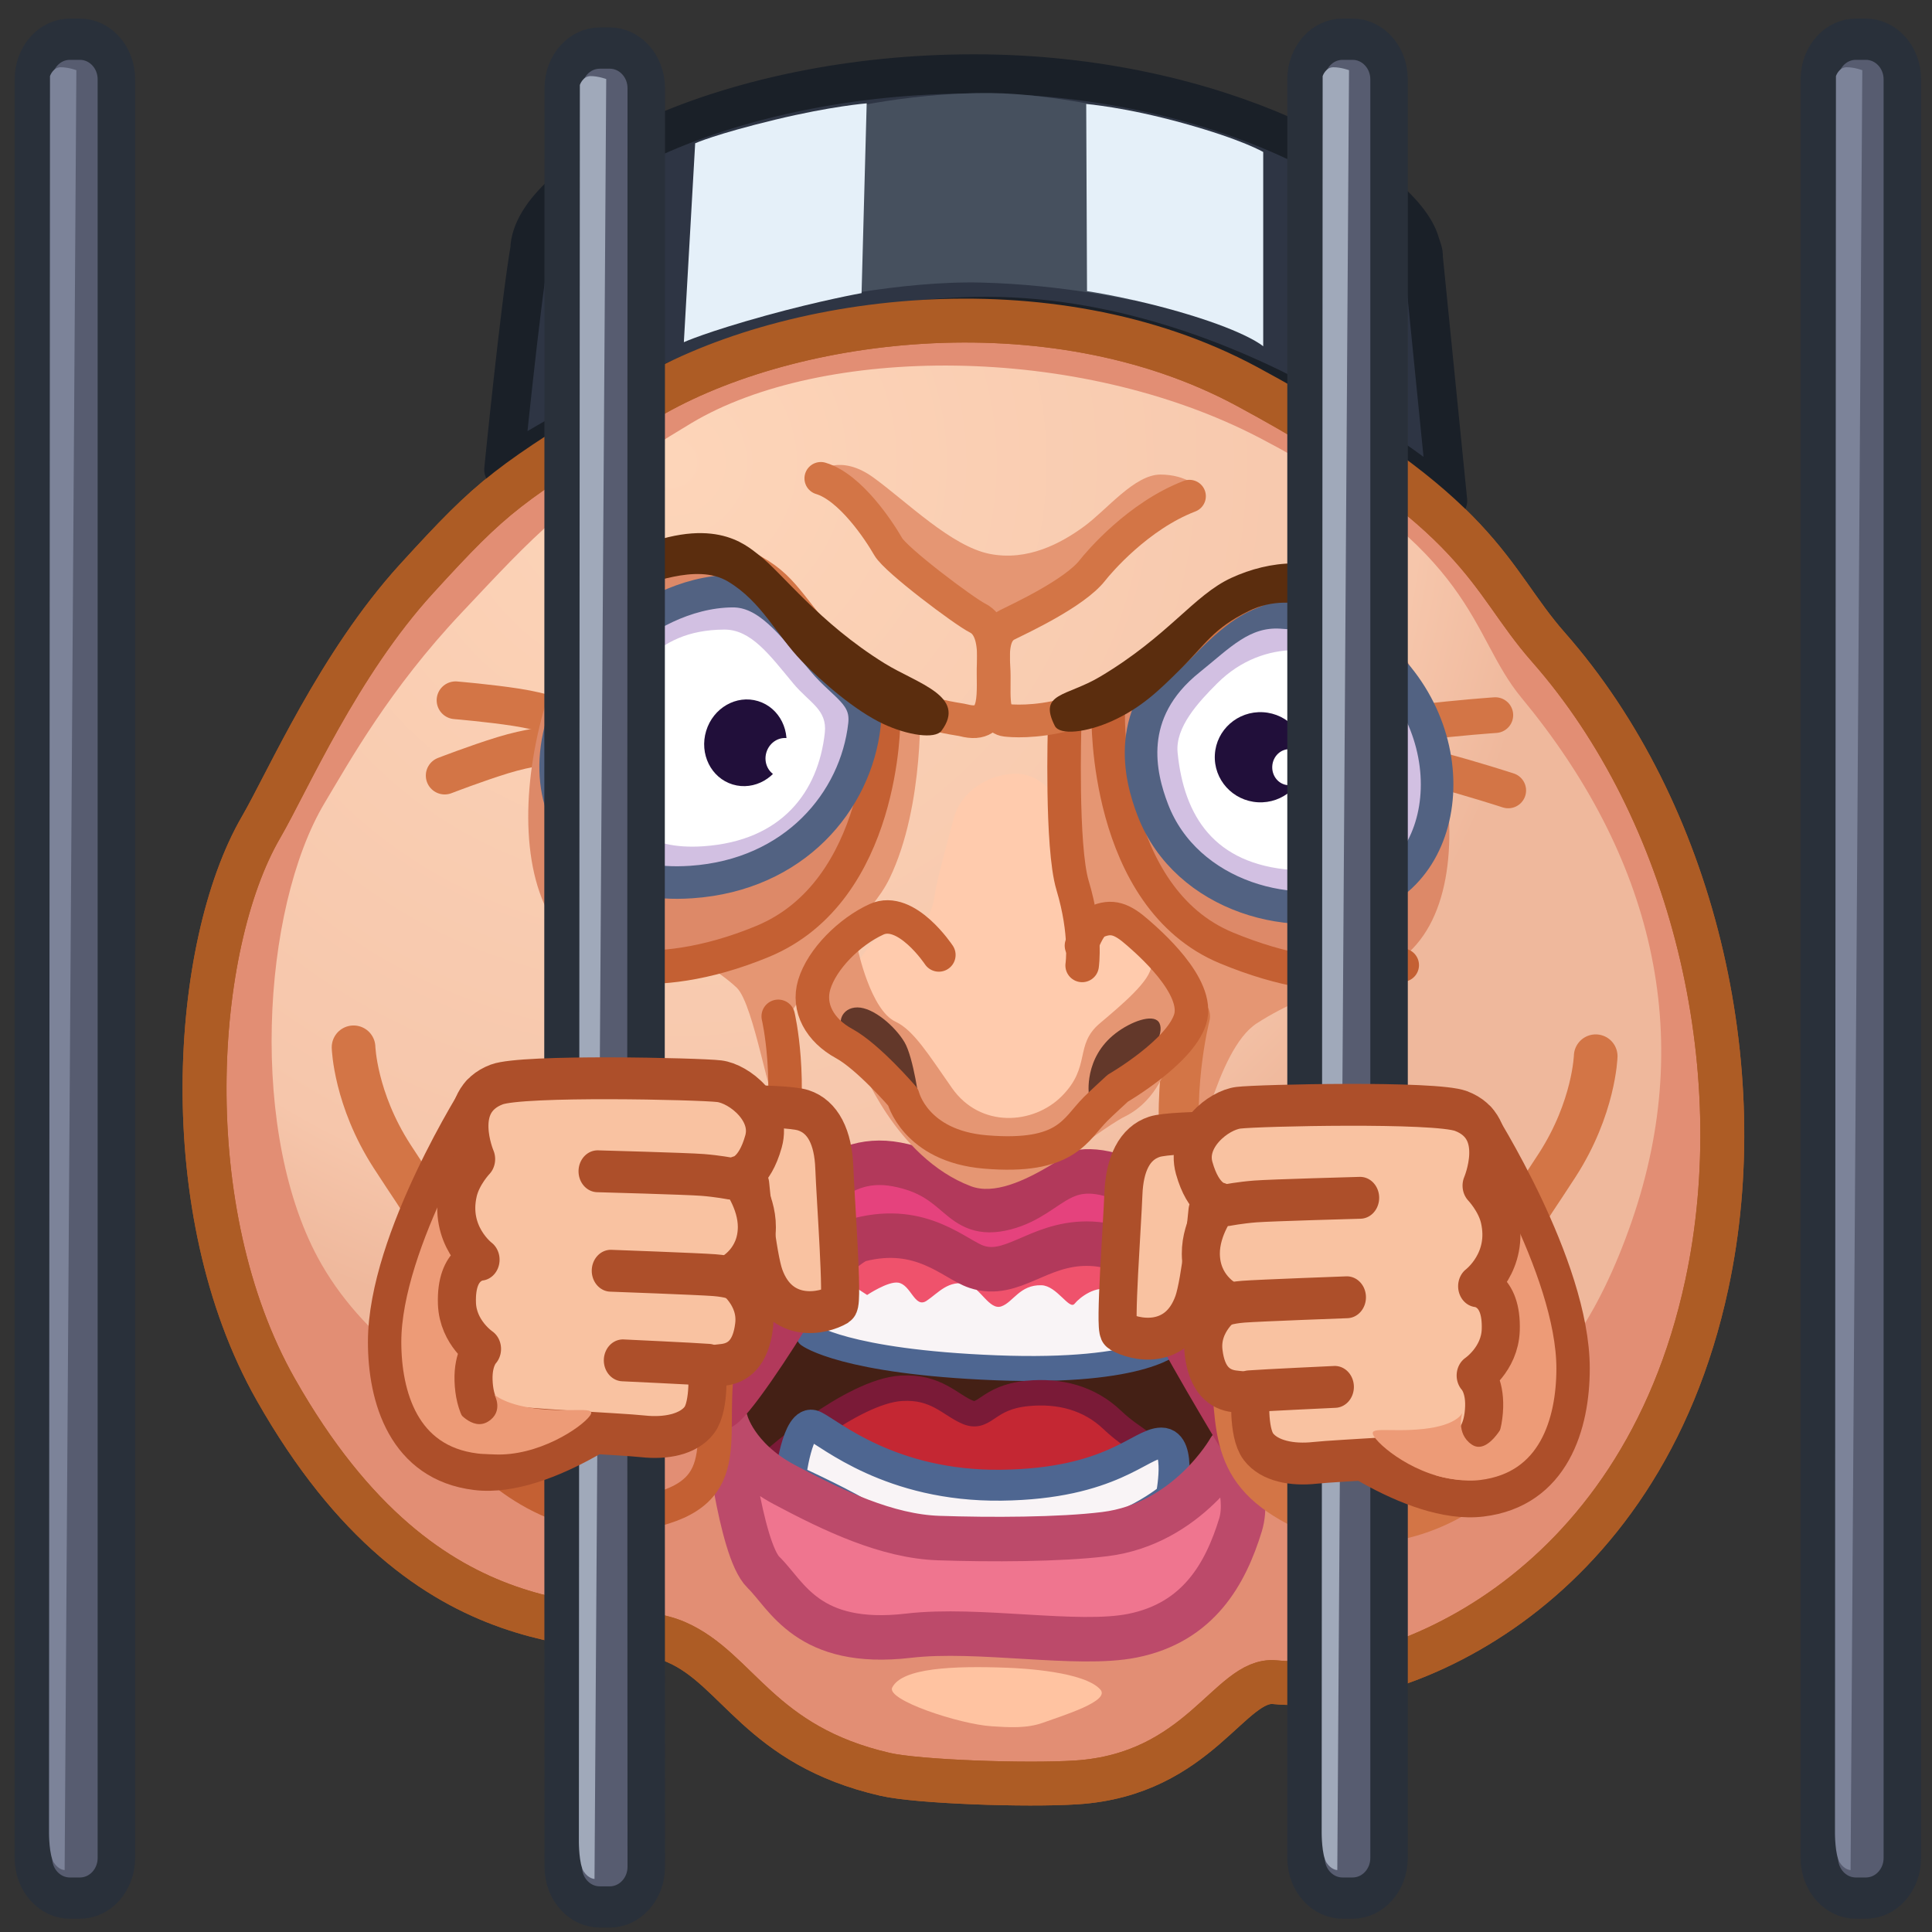 <svg xmlns="http://www.w3.org/2000/svg" xmlns:xlink="http://www.w3.org/1999/xlink" viewBox="0 0 512 512" width="512" height="512" style="width: 100%; height: 100%; transform: translate3d(0,0,0); content-visibility: visible;" preserveAspectRatio="xMidYMid meet"><rect x="0" y="0" width="512" height="512" fill="#333333" stroke="none"/><defs><clipPath id="__lottie_element_2"><rect width="512" height="512" x="0" y="0"></rect></clipPath><clipPath id="__lottie_element_4"><path d="M0,0 L512,0 L512,512 L0,512z"></path></clipPath><radialGradient id="__lottie_element_33" spreadMethod="pad" gradientUnits="userSpaceOnUse" cx="-79.522" cy="-125.828" r="233.323" fx="-79.522" fy="-125.828"><stop offset="0%" stop-color="rgb(253,213,185)"></stop><stop offset="85%" stop-color="rgb(246,198,171)"></stop><stop offset="100%" stop-color="rgb(239,184,156)"></stop></radialGradient></defs><g clip-path="url(#__lottie_element_2)"><g clip-path="url(#__lottie_element_4)" style="display: block;" transform="matrix(1,0,0,1,0,0)" opacity="1"><g style="display: block;" transform="matrix(1.001,0,0,1,17.095,45.028)" opacity="1"><g opacity="1" transform="matrix(1,0,0,1,238.11,228.632)"><path fill="rgb(226,142,116)" fill-opacity="1" d=" M-186.1,-54.391 C-178.982,-66.663 -165.579,-97.624 -144.909,-120.29 C-124.24,-142.955 -121.049,-145.071 -85.615,-166.99 C-48.433,-189.989 22.481,-199.565 74.949,-171.24 C137.916,-137.247 138.505,-120.615 154.708,-102.192 C193.013,-58.639 209.042,9.134 196.685,66.707 C178.845,149.829 112.808,175.125 82.295,172.136 C70.498,170.98 62.357,196.568 29.824,198.693 C16.483,199.564 -12.245,198.535 -20.812,196.568 C-54.119,188.92 -59.729,168.647 -76.17,161.514 C-94.196,153.695 -141.236,166.826 -182.165,94.592 C-209.042,47.157 -204.295,-23.02 -186.1,-54.391z"></path><path stroke-linecap="butt" stroke-linejoin="miter" fill-opacity="0" stroke-miterlimit="10" stroke="rgb(173,92,37)" stroke-opacity="1" stroke-width="11.627" d=" M-186.1,-54.391 C-178.982,-66.663 -165.579,-97.624 -144.909,-120.29 C-124.24,-142.955 -121.049,-145.071 -85.615,-166.99 C-48.433,-189.989 22.481,-199.565 74.949,-171.24 C137.916,-137.247 138.505,-120.615 154.708,-102.192 C193.013,-58.639 209.042,9.134 196.685,66.707 C178.845,149.829 112.808,175.125 82.295,172.136 C70.498,170.98 62.357,196.568 29.824,198.693 C16.483,199.564 -12.245,198.535 -20.812,196.568 C-54.119,188.92 -59.729,168.647 -76.17,161.514 C-94.196,153.695 -141.236,166.826 -182.165,94.592 C-209.042,47.157 -204.295,-23.02 -186.1,-54.391z"></path></g><g opacity="1" transform="matrix(1,0,0,1,240.386,203.395)"><path fill="url(#__lottie_element_33)" fill-opacity="1" d=" M-171.481,-35.704 C-164.905,-46.683 -154.388,-65.731 -135.294,-86.007 C-116.199,-106.284 -107.127,-116.704 -74.393,-136.312 C-40.044,-156.887 27.69,-157.646 76.161,-132.307 C134.33,-101.897 131.199,-80.607 145.378,-63.458 C179.8,-21.827 191.781,25.402 174.505,75.314 C157.229,125.225 126.843,145.566 73.886,134.291 C63.186,132.013 40.712,155.938 0.713,156.755 C-42.932,157.646 -42.059,137.108 -61.154,129.086 C-70.866,125.006 -84.102,142.963 -119.407,129.086 C-137.833,121.844 -159.99,108.143 -172.364,86.588 C-191.781,52.762 -188.29,-7.639 -171.481,-35.704z"></path></g><g opacity="1" transform="matrix(1,0,0,1,247.214,404.752)"><path fill="rgb(255,195,161)" fill-opacity="1" d=" M27.016,-2.039 C29.73,1.014 17.256,4.785 11.94,6.724 C7.522,8.336 2.766,7.986 -1.746,7.7 C-10.226,7.163 -29.73,0.737 -28.08,-2.564 C-25.456,-7.811 -11.814,-8.336 2.354,-7.811 C6.59,-7.654 22.818,-6.762 27.016,-2.039z"></path></g><g opacity="1" transform="matrix(1,0,0,1,305.058,202.924)"><path fill="rgb(229,150,115)" fill-opacity="1" d=" M-31.09,-60.999 C-31.09,-60.999 -41.322,-53.128 -39.748,-35.812 C-38.174,-18.496 -32.664,-5.903 -28.729,-4.329 C-24.793,-2.755 -9.839,5.116 -9.839,12.987 C-9.839,20.858 -15.348,27.942 -12.987,31.877 C-10.626,35.813 -8.264,54.703 -6.69,57.851 C-5.116,60.999 -0.394,30.303 10.626,23.219 C26.625,12.934 38.174,13.774 39.748,9.839 C41.322,5.903 23.219,5.116 23.219,5.116 C23.219,5.116 -20.071,-31.877 -20.858,-43.683 C-21.645,-55.489 -31.09,-60.999 -31.09,-60.999z"></path></g><g opacity="1" transform="matrix(1,0,0,1,196.352,194.835)"><path fill="rgb(229,150,115)" fill-opacity="1" d=" M30.128,-54.659 C30.128,-54.659 31.527,-26.674 22.082,-7.084 C17.189,3.064 4.154,12.418 3.105,16.354 C2.055,20.289 -5.291,29.996 -6.865,32.62 C-8.439,35.244 -5.816,49.936 -7.652,52.297 C-9.489,54.659 -13.686,26.323 -18.409,21.863 C-23.132,17.403 -31.527,12.681 -31.527,12.681 C-31.527,12.681 -0.743,-38.13 6.341,-44.165 C13.424,-50.199 30.128,-54.659 30.128,-54.659z"></path></g></g><g style="display: block;" transform="matrix(1.001,0,0,1,107.553,-6.362)" opacity="1"><g opacity="1" transform="matrix(1,0,0,1,150.872,82.501)"><path fill="rgb(46,53,68)" fill-opacity="1" d=" M118.462,-8.146 C118.644,-9.075 117.883,-10.755 117.626,-11.686 C113.156,-27.846 64.924,-56.561 -0.443,-56.561 C-65.81,-56.561 -115.865,-29.862 -117.97,-10.986 C-117.987,-10.837 -117.924,-10.69 -117.95,-10.544 C-120.587,4.646 -124.932,48.309 -124.932,48.309 C-124.932,48.309 -73.103,10.919 -3.481,7.825 C66.141,4.731 124.932,56.561 124.932,56.561 C124.932,56.561 118.462,-8.146 118.462,-8.146z"></path><path stroke-linecap="round" stroke-linejoin="round" fill-opacity="0" stroke="rgb(26,32,40)" stroke-opacity="1" stroke-width="10.376" d=" M118.462,-8.146 C118.644,-9.075 117.883,-10.755 117.626,-11.686 C113.156,-27.846 64.924,-56.561 -0.443,-56.561 C-65.81,-56.561 -115.865,-29.862 -117.97,-10.986 C-117.987,-10.837 -117.924,-10.69 -117.95,-10.544 C-120.587,4.646 -124.932,48.309 -124.932,48.309 C-124.932,48.309 -73.103,10.919 -3.481,7.825 C66.141,4.731 124.932,56.561 124.932,56.561 C124.932,56.561 118.462,-8.146 118.462,-8.146z"></path></g><g opacity="1" transform="matrix(1,0,0,1,149.068,58.669)"><path fill="rgb(70,80,94)" fill-opacity="1" d=" M-38.959,-22.104 C-38.959,-22.104 -17.436,-27.916 5.993,-27.644 C22.239,-27.455 41.773,-22.74 41.773,-22.74 C41.773,-22.74 43.75,27.4 43.75,27.4 C43.75,27.4 24.929,23.105 3.269,22.576 C-18.391,22.046 -43.75,27.916 -43.75,27.916 C-43.75,27.916 -38.959,-22.104 -38.959,-22.104z"></path></g><g opacity="1" transform="matrix(1,0,0,1,97.804,65.398)"><path fill="rgb(229,240,249)" fill-opacity="1" d=" M-21.204,-21.069 C-21.204,-21.069 -24.202,31.648 -24.202,31.648 C-24.202,31.648 -18.296,28.955 -2.407,24.565 C11.963,20.596 22.848,18.646 22.848,18.646 C22.848,18.646 24.202,-31.648 24.202,-31.648 C24.202,-31.648 14.834,-30.905 0.046,-27.335 C-15.755,-23.521 -21.204,-21.069 -21.204,-21.069z"></path></g><g opacity="1" transform="matrix(1,0,0,1,203.556,66.033)"><path fill="rgb(229,240,249)" fill-opacity="1" d=" M23.43,-19.389 C23.43,-19.389 23.43,32.103 23.43,32.103 C23.43,32.103 19.46,28.481 3.542,23.656 C-10.854,19.293 -23.217,17.482 -23.217,17.482 C-23.217,17.482 -23.43,-32.103 -23.43,-32.103 C-23.43,-32.103 -13.309,-31.34 2.27,-27.017 C17.98,-22.658 23.43,-19.389 23.43,-19.389z"></path></g></g><g style="display: block;" transform="matrix(1.001,0,0,1,64.778,242.856)" opacity="1"><g opacity="1" transform="matrix(1,0,0,1,193.369,125.136)"><path fill="rgb(68,32,21)" fill-opacity="1" d=" M-13.311,-47.842 C-13.311,-47.842 -38.026,-41.797 -42.52,-32.964 C-47.013,-24.13 -71.794,1.062 -62.807,11.29 C-53.82,21.518 -23.058,50.63 -1.488,50.63 C20.081,50.63 40.819,45.461 45.762,41.742 C50.705,38.022 71.794,21.819 71.794,16.705 C71.794,11.591 58.12,-15.145 56.323,-28.163 C54.525,-41.18 39.265,-49.702 36.568,-50.167 C33.872,-50.631 -13.311,-47.842 -13.311,-47.842z"></path></g><g opacity="1" transform="matrix(1,0,0,1,201.4,101.518)"><path fill="rgb(249,244,246)" fill-opacity="1" d=" M-52.031,9.445 C-52.031,9.445 -42.586,16.529 -2.445,18.103 C37.697,19.677 44.781,11.019 44.781,11.019 C44.781,11.019 52.031,2.609 38.174,-3.418 C24.316,-9.445 10.149,-7.084 -5.593,-10.232 C-21.335,-13.381 -32.354,-19.677 -38.651,-14.955 C-44.947,-10.232 -52.031,9.445 -52.031,9.445z"></path><path stroke-linecap="round" stroke-linejoin="round" fill-opacity="0" stroke="rgb(78,102,145)" stroke-opacity="1" stroke-width="6.625" d=" M-52.031,9.445 C-52.031,9.445 -42.586,16.529 -2.445,18.103 C37.697,19.677 44.781,11.019 44.781,11.019 C44.781,11.019 52.031,2.609 38.174,-3.418 C24.316,-9.445 10.149,-7.084 -5.593,-10.232 C-21.335,-13.381 -32.354,-19.677 -38.651,-14.955 C-44.947,-10.232 -52.031,9.445 -52.031,9.445z"></path></g><g opacity="1" transform="matrix(1,0,0,1,189.638,142.258)"><path fill="rgb(196,39,51)" fill-opacity="1" d=" M-49.536,1.904 C-49.536,1.904 -28.907,-16.403 -15.723,-17.204 C-6.462,-17.767 -2.764,-12.753 1.865,-10.846 C6.493,-8.938 6.956,-14.781 17.538,-15.831 C26.289,-16.699 34.085,-14.556 40.101,-8.833 C46.118,-3.111 49.536,-3.217 47.222,-0.673 C44.908,1.87 27.783,17.768 13.898,17.768 C0.013,17.768 -23.128,12.681 -28.682,6.322 C-34.236,-0.036 -49.536,1.904 -49.536,1.904z"></path><path stroke-linecap="butt" stroke-linejoin="miter" fill-opacity="0" stroke-miterlimit="10" stroke="rgb(122,26,55)" stroke-opacity="1" stroke-width="6.741" d=" M-49.536,1.904 C-49.536,1.904 -28.907,-16.403 -15.723,-17.204 C-6.462,-17.767 -2.764,-12.753 1.865,-10.846 C6.493,-8.938 6.956,-14.781 17.538,-15.831 C26.289,-16.699 34.085,-14.556 40.101,-8.833 C46.118,-3.111 49.536,-3.217 47.222,-0.673 C44.908,1.87 27.783,17.768 13.898,17.768 C0.013,17.768 -23.128,12.681 -28.682,6.322 C-34.236,-0.036 -49.536,1.904 -49.536,1.904z"></path></g><g opacity="1" transform="matrix(1,0,0,1,196.393,150.397)"><path fill="rgb(249,244,246)" fill-opacity="1" d=" M-51.908,-1.335 C-51.908,-1.335 -49.975,-17.498 -45.625,-15.399 C-41.275,-13.3 -25.303,0.692 3.961,0.342 C33.226,-0.008 40.835,-10.837 46.372,-10.837 C51.908,-10.837 48.915,3.563 48.915,3.563 C48.915,3.563 37.671,13.3 20.271,15.399 C2.87,17.498 -27.977,11.203 -33.909,7.704 C-39.841,4.206 -51.908,-1.335 -51.908,-1.335z"></path><path stroke-linecap="round" stroke-linejoin="round" fill-opacity="0" stroke="rgb(78,102,145)" stroke-opacity="1" stroke-width="8.191" d=" M-51.908,-1.335 C-51.908,-1.335 -49.975,-17.498 -45.625,-15.399 C-41.275,-13.3 -25.303,0.692 3.961,0.342 C33.226,-0.008 40.835,-10.837 46.372,-10.837 C51.908,-10.837 48.915,3.563 48.915,3.563 C48.915,3.563 37.671,13.3 20.271,15.399 C2.87,17.498 -27.977,11.203 -33.909,7.704 C-39.841,4.206 -51.908,-1.335 -51.908,-1.335z"></path></g><g opacity="1" transform="matrix(1,0,0,1,196.88,163.858)"><path fill="rgb(239,117,143)" fill-opacity="1" d=" M-69.377,-29.91 C-69.377,-29.91 -66.963,-20.216 -53.941,-13.278 C-40.919,-6.34 -26.747,0.427 -13.105,0.89 C0.538,1.352 18.986,1.319 30.922,-0.16 C52.912,-2.887 63.918,-22.563 63.918,-22.563 C63.918,-22.563 69.377,-10.932 66.833,-2.623 C62.876,10.303 55.734,23.247 38.237,26.76 C23.658,29.688 -2.601,24.596 -21.026,26.76 C-47.825,29.909 -53.27,15.984 -59.471,9.971 C-65.672,3.958 -69.377,-29.91 -69.377,-29.91z"></path><path stroke-linecap="round" stroke-linejoin="round" fill-opacity="0" stroke="rgb(188,74,106)" stroke-opacity="1" stroke-width="11.79" d=" M-69.377,-29.91 C-69.377,-29.91 -66.963,-20.216 -53.941,-13.278 C-40.919,-6.34 -26.747,0.427 -13.105,0.89 C0.538,1.352 18.986,1.319 30.922,-0.16 C52.912,-2.887 63.918,-22.563 63.918,-22.563 C63.918,-22.563 69.377,-10.932 66.833,-2.623 C62.876,10.303 55.734,23.247 38.237,26.76 C23.658,29.688 -2.601,24.596 -21.026,26.76 C-47.825,29.909 -53.27,15.984 -59.471,9.971 C-65.672,3.958 -69.377,-29.91 -69.377,-29.91z"></path></g><g opacity="1" transform="matrix(1,0,0,1,199.925,93.589)"><path fill="rgb(239,82,108)" fill-opacity="1" d=" M-35.068,6.738 C-35.068,6.738 -29.556,3.054 -26.855,3.47 C-23.445,3.994 -22.487,10.384 -19.339,8.285 C-16.19,6.186 -13.493,2.59 -8.509,3.902 C-5.126,4.792 -2.718,10.816 0.43,9.766 C3.579,8.717 5.317,3.985 11.089,4.159 C15.166,4.283 18.456,10.808 19.855,9.059 C21.254,7.31 25.641,4.049 29.139,5.449 C32.637,6.848 34.017,10.961 36.875,8.543 C40.227,5.707 46.156,2.354 46.156,2.354 C46.156,2.354 13.199,-10.961 13.199,-10.961 C13.199,-10.961 -31.578,-6.064 -31.578,-6.064 C-31.578,-6.064 -46.156,-0.482 -46.156,-0.482 C-46.156,-0.482 -35.068,6.738 -35.068,6.738z"></path></g><g opacity="1" transform="matrix(1,0,0,1,192.581,100.001)"><path fill="rgb(229,66,125)" fill-opacity="1" d=" M-67.776,22.593 C-67.776,22.593 -60.907,-1.698 -53.486,-11.614 C-46.065,-21.531 -37.362,-37.573 -19.87,-34.267 C-2.377,-30.962 -3.897,-19.448 8.825,-22.754 C21.546,-26.059 23.546,-38.145 43.159,-29.173 C62.771,-20.201 68.526,-8.723 66.519,7.551 C64.602,23.094 71.035,38.145 71.035,38.145 C71.035,38.145 53.188,8.547 51.597,3.353 C50.007,-1.841 45.118,-13.278 30.393,-13.278 C17.398,-13.278 10.661,-3.993 1.237,-7.141 C-4.573,-9.082 -13.194,-18.526 -29.686,-14.328 C-33.38,-13.388 -43.646,-3.019 -47.357,3.353 C-51.982,11.295 -64.442,30.274 -66.794,30.274 C-71.035,30.274 -67.776,22.593 -67.776,22.593z"></path><path stroke-linecap="round" stroke-linejoin="round" fill-opacity="0" stroke="rgb(178,57,91)" stroke-opacity="1" stroke-width="11.79" d=" M-67.776,22.593 C-67.776,22.593 -60.907,-1.698 -53.486,-11.614 C-46.065,-21.531 -37.362,-37.573 -19.87,-34.267 C-2.377,-30.962 -3.897,-19.448 8.825,-22.754 C21.546,-26.059 23.546,-38.145 43.159,-29.173 C62.771,-20.201 68.526,-8.723 66.519,7.551 C64.602,23.094 71.035,38.145 71.035,38.145 C71.035,38.145 53.188,8.547 51.597,3.353 C50.007,-1.841 45.118,-13.278 30.393,-13.278 C17.398,-13.278 10.661,-3.993 1.237,-7.141 C-4.573,-9.082 -13.194,-18.526 -29.686,-14.328 C-33.38,-13.388 -43.646,-3.019 -47.357,3.353 C-51.982,11.295 -64.442,30.274 -66.794,30.274 C-71.035,30.274 -67.776,22.593 -67.776,22.593z"></path></g><g opacity="1" transform="matrix(1,0,0,1,41.013,66.784)"><path stroke-linecap="round" stroke-linejoin="round" fill-opacity="0" stroke="rgb(211,117,70)" stroke-opacity="1" stroke-width="11.556" d=" M-12.124,-32.099 C-12.124,-32.099 -11.727,-18.422 -1.947,-3.245 C7.834,11.932 9.882,13.08 10.479,22.565 C11.076,32.049 12.124,32.099 12.124,32.099"></path></g><g opacity="1" transform="matrix(1,0,0,1,345.616,69.145)"><path stroke-linecap="round" stroke-linejoin="round" fill-opacity="0" stroke="rgb(211,117,70)" stroke-opacity="1" stroke-width="11.556" d=" M12.124,-32.099 C12.124,-32.099 11.727,-18.422 1.947,-3.245 C-7.834,11.932 -9.882,13.08 -10.479,22.565 C-11.076,32.049 -12.124,32.099 -12.124,32.099"></path></g><g opacity="1" transform="matrix(1,0,0,1,104.433,95.878)"><path stroke-linecap="round" stroke-linejoin="round" fill-opacity="0" stroke="rgb(196,96,51)" stroke-opacity="1" stroke-width="8.872" d=" M36.89,-69.396 C36.89,-69.396 40.913,-52.445 36.977,-31.194 C33.042,-9.942 27.183,-0.76 22.46,15.872 C16.192,37.946 27.419,54.29 6.543,60.808 C-20.965,69.396 -40.913,46.846 -40.913,46.846"></path></g><g opacity="1" transform="matrix(1,0,0,1,284.553,97.613)"><path stroke-linecap="round" stroke-linejoin="round" fill-opacity="0" stroke="rgb(211,117,70)" stroke-opacity="1" stroke-width="10.593" d=" M-34.222,-71.131 C-34.222,-71.131 -39.732,-49.88 -35.796,-28.628 C-31.861,-7.377 -24.8,6.045 -23.99,13.874 C-21.629,36.7 -25.233,48.541 -5.887,58.738 C17.625,71.131 39.733,53.931 39.733,53.931"></path></g></g><g style="display: block;" transform="matrix(1.001,0,0,1,191.745,170.446)" opacity="1"><g opacity="1" transform="matrix(1,0,0,1,76.829,129.846)"><path fill="rgb(229,150,115)" fill-opacity="1" d=" M-40.754,-18.622 C-40.754,-18.622 -31.491,6.443 -11.331,14.072 C0.697,18.622 20.817,-0.095 29.535,-4.454 C38.253,-8.813 40.754,-18.462 40.754,-18.462 C40.754,-18.462 11.216,11.583 -3.599,5.199 C-18.414,-1.185 -40.754,-18.622 -40.754,-18.622z"></path></g><g opacity="1" transform="matrix(1,0,0,1,78.491,87.032)"><path fill="rgb(255,203,173)" fill-opacity="1" d=" M-0.787,-52.419 C-8.219,-52.527 -15.705,-47.718 -17.578,-40.525 C-18.476,-37.077 -22.104,-23.907 -22.476,-20.936 C-23.525,-12.54 -27.548,-10.441 -30.696,-10.966 C-33.845,-11.491 -36.993,-10.441 -40.666,-5.719 C-44.339,-0.996 -49.062,8.449 -44.864,13.696 C-40.666,18.943 -25.197,29.357 -26.11,29.398 C-27.023,29.438 -22.725,36.293 -13.905,42.556 C-1.836,51.127 8.658,52.526 18.453,44.48 C25.053,39.058 27.023,28.389 35.419,24.191 C43.815,19.993 49.062,6.35 44.864,-0.996 C40.666,-8.342 32.795,-11.491 30.696,-11.491 C28.598,-11.491 19.153,-12.015 16.004,-23.034 C12.856,-34.054 12.593,-43.104 10.495,-45.203 C9.434,-46.264 5.67,-52.325 -0.787,-52.419z"></path></g><g opacity="1" transform="matrix(1,0,0,1,75.209,108.524)"><path fill="rgb(229,150,115)" fill-opacity="1" d=" M-39.658,-27.4 C-39.658,-27.4 -36.275,-11.294 -29.68,-8.216 C-24.882,-5.977 -20.885,0.578 -14.729,9.372 C-7.232,20.082 6.802,19.058 14.29,11.57 C22.205,3.656 17.581,-1.995 24.402,-7.767 C30.177,-12.653 38.035,-19.209 38.035,-23.166 C38.035,-27.123 52.105,-12.173 45.51,-6.897 C38.914,-1.621 29.24,2.776 27.042,7.613 C24.843,12.45 19.567,27.4 -1.979,26.52 C-23.524,25.641 -22.255,8.628 -30.999,4.535 C-39.742,0.443 -52.105,-8.656 -50.785,-15.251 C-49.466,-21.847 -39.658,-27.4 -39.658,-27.4z"></path></g><g opacity="1" transform="matrix(1,0,0,1,92.79,53.794)"><path stroke-linecap="round" stroke-linejoin="round" fill-opacity="0" stroke="rgb(196,96,51)" stroke-opacity="1" stroke-width="8.872" d=" M-2.493,-31.615 C-2.493,-31.615 -3.454,0.142 -0.394,10.364 C3.455,23.22 2.149,31.615 2.149,31.615"></path></g><g opacity="1" transform="matrix(1,0,0,1,40.762,109.256)"><path fill="rgb(99,56,42)" fill-opacity="1" d=" M11.108,12.725 C11.108,12.725 9.586,0.636 7.152,-3.5 C4.717,-7.635 -1.065,-12.725 -5.326,-12.725 C-9.587,-12.725 -11.108,-8.272 -8.369,-6.045 C-5.63,-3.818 4.717,3.5 4.717,3.5 C4.717,3.5 11.108,12.725 11.108,12.725z"></path></g><g opacity="1" transform="matrix(1,0,0,1,106.057,108.942)"><path fill="rgb(99,56,42)" fill-opacity="1" d=" M-9.332,10.706 C-9.332,10.706 -10.77,0.998 -2.248,-5.561 C1.84,-8.708 7.471,-10.706 9.12,-8.607 C10.77,-6.508 8.71,-0.182 1.425,2.573 C-4.063,4.648 -9.332,10.706 -9.332,10.706z"></path></g><g opacity="1" transform="matrix(1,0,0,1,74.23,103.123)"><path stroke-linecap="round" stroke-linejoin="round" fill-opacity="0" stroke="rgb(196,96,51)" stroke-opacity="1" stroke-width="8.872" d=" M-17.228,-20.498 C-17.228,-20.498 -25.842,-33.528 -33.723,-29.942 C-40.841,-26.703 -48.188,-19.407 -50.217,-12.627 C-52.05,-6.505 -48.719,-0.516 -42.301,2.984 C-35.884,6.483 -26.712,17.182 -26.712,17.182 C-26.712,17.182 -23.552,30.147 -4.923,31.712 C16.696,33.528 18.844,25.75 24.325,20.269 C25.596,18.998 30.136,14.821 30.136,14.821 C30.136,14.821 46.549,5.305 49.3,-3.444 C52.05,-12.193 37.906,-24.229 35.481,-26.373 C31.288,-30.077 28.586,-31.094 24.463,-29.258 C22.386,-28.333 20.527,-22.962 20.527,-22.962"></path></g></g><g style="display: block;" transform="matrix(1.001,0,0,1,17.095,45.028)" opacity="1"><g opacity="1" transform="matrix(1,0,0,1,238.11,228.632)"><path stroke-linecap="butt" stroke-linejoin="miter" fill-opacity="0" stroke-miterlimit="10" stroke="rgb(173,92,37)" stroke-opacity="1" stroke-width="11.627" d=" M-186.1,-54.391 C-178.982,-66.663 -165.579,-97.624 -144.909,-120.29 C-124.24,-142.955 -121.049,-145.071 -85.615,-166.99 C-48.433,-189.989 22.481,-199.565 74.949,-171.24 C137.916,-137.247 138.505,-120.615 154.708,-102.192 C193.013,-58.639 209.042,9.134 196.685,66.707 C178.845,149.829 112.808,175.125 82.295,172.136 C70.498,170.98 62.357,196.568 29.824,198.693 C16.483,199.564 -12.245,198.535 -20.812,196.568 C-54.119,188.92 -59.729,168.647 -76.17,161.514 C-94.196,153.695 -141.236,166.826 -182.165,94.592 C-209.042,47.157 -204.295,-23.02 -186.1,-54.391z"></path></g></g><g style="display: block;" transform="matrix(1.001,0,0,1,96.163,133.778)" opacity="1"><g opacity="1" transform="matrix(1,0,0,1,0,0)"><g opacity="1" transform="matrix(1,0,0,1,282.81,58.239)"><path stroke-linecap="round" stroke-linejoin="round" fill-opacity="0" stroke="rgb(211,117,70)" stroke-opacity="1" stroke-width="9.459" d=" M-16.999,2.502 C-16.999,2.502 -10.927,0.5 -2.258,-0.632 C6.41,-1.763 16.999,-2.502 16.999,-2.502"></path></g><g opacity="1" transform="matrix(1,0,0,1,286.636,71.7)"><path stroke-linecap="round" stroke-linejoin="round" fill-opacity="0" stroke="rgb(211,117,70)" stroke-opacity="1" stroke-width="9.459" d=" M-16.591,-3.992 C-16.591,-3.992 -10.086,-3.563 -1.701,-1.398 C6.684,0.768 16.591,3.992 16.591,3.992"></path></g><g opacity="1" transform="matrix(1,0,0,1,246.239,70.191)"><path fill="rgb(221,137,104)" fill-opacity="1" d=" M-21.232,-43.099 C-21.232,-43.099 -1.596,-64.694 19.677,-43.93 C40.95,-23.165 54.779,43.099 21.233,53.897 C-12.312,64.694 -38.574,38.458 -43.483,27.66 C-48.392,16.863 -54.778,-6.831 -44.141,-19.843 C-33.505,-32.855 -21.232,-43.099 -21.232,-43.099z"></path></g><g opacity="1" transform="matrix(1,0,0,1,235.77,93.089)"><path stroke-linecap="round" stroke-linejoin="round" fill-opacity="0" stroke="rgb(196,96,51)" stroke-opacity="1" stroke-width="8.872" d=" M-38.436,-37.128 C-38.436,-37.128 -39.398,10.972 -7.127,24.352 C23.685,37.128 39.398,28.9 39.398,28.9"></path></g><g opacity="1" transform="matrix(1,0,0,1,246.468,69.927)"><path fill="rgb(210,192,226)" fill-opacity="1" d=" M-27.62,-28.92 C-19.749,-35.217 -13.632,-41.985 -3.464,-41.416 C3.526,-41.025 6.414,-40.169 12.755,-36.626 C45.102,-18.552 44.791,23.552 20.319,33.718 C0.419,41.985 -28.531,33.93 -37.33,10.946 C-40.739,2.039 -45.102,-14.934 -27.62,-28.92z"></path><path stroke-linecap="round" stroke-linejoin="round" fill-opacity="0" stroke="rgb(82,98,130)" stroke-opacity="1" stroke-width="8.626" d=" M-27.62,-28.92 C-19.749,-35.217 -13.632,-41.985 -3.464,-41.416 C3.526,-41.025 6.414,-40.169 12.755,-36.626 C45.102,-18.552 44.791,23.552 20.319,33.718 C0.419,41.985 -28.531,33.93 -37.33,10.946 C-40.739,2.039 -45.102,-14.934 -27.62,-28.92z"></path></g><g opacity="1" transform="matrix(1,0,0,1,245.022,66.323)"><path fill="rgb(255,255,255)" fill-opacity="1" d=" M25.59,16.183 C22.057,23.723 16.148,31.613 0.939,30.453 C-19.587,28.888 -27.64,16.281 -29.324,-0.654 C-29.995,-7.398 -23.754,-14.094 -18.828,-19.019 C-6.235,-31.613 10.946,-28.621 16.37,-22.862 C28.585,-9.894 29.995,6.781 25.59,16.183z"></path></g><g opacity="1" transform="matrix(1,0,0,1,237.624,66.901)"><path fill="rgb(33,15,58)" fill-opacity="1" d=" M12.065,0.683 C11.692,7.273 5.988,12.31 -0.675,11.932 C-7.338,11.555 -12.438,5.907 -12.064,-0.683 C-11.691,-7.273 -5.987,-12.31 0.676,-11.933 C7.339,-11.555 12.438,-5.907 12.065,0.683z"></path></g><g opacity="1" transform="matrix(1,0,0,1,245.24,69.533)"><path fill="rgb(255,255,255)" fill-opacity="1" d=" M4.482,0.253 C4.333,2.887 2.205,4.911 -0.27,4.77 C-2.745,4.63 -4.63,2.38 -4.481,-0.255 C-4.332,-2.889 -2.206,-4.911 0.27,-4.771 C2.745,-4.631 4.631,-2.382 4.482,0.253z"></path></g></g><g opacity="1" transform="matrix(1,0,0,1,0,0)"><g opacity="1" transform="matrix(1,0,0,1,38.808,54.304)"><path stroke-linecap="round" stroke-linejoin="round" fill-opacity="0" stroke="rgb(211,117,70)" stroke-opacity="1" stroke-width="10" d=" M14.271,2.502 C14.271,2.502 9.172,0.5 1.895,-0.632 C-5.383,-1.763 -14.271,-2.502 -14.271,-2.502"></path></g><g opacity="1" transform="matrix(1,0,0,1,35.596,67.765)"><path stroke-linecap="round" stroke-linejoin="round" fill-opacity="0" stroke="rgb(211,117,70)" stroke-opacity="1" stroke-width="10" d=" M13.928,-3.992 C13.928,-3.992 8.467,-3.563 1.427,-1.398 C-5.612,0.768 -13.928,3.992 -13.928,3.992"></path></g><g opacity="1" transform="matrix(1,0,0,1,86.384,66.344)"><path fill="rgb(221,137,104)" fill-opacity="1" d=" M21.456,-44.499 C21.456,-44.499 1.211,-66.094 -20.719,-45.33 C-42.65,-24.565 -56.039,44.498 -21.456,55.295 C13.127,66.093 44.229,32.744 49.29,21.946 C54.351,11.149 56.039,-8.231 45.074,-21.243 C34.108,-34.255 21.456,-44.499 21.456,-44.499z"></path></g><g opacity="1" transform="matrix(1,0,0,1,97.505,92.696)"><path stroke-linecap="round" stroke-linejoin="round" fill-opacity="0" stroke="rgb(196,96,51)" stroke-opacity="1" stroke-width="8.872" d=" M40.36,-35.773 C40.36,-35.773 40.622,9.617 8.352,22.997 C-22.461,35.773 -40.622,26.845 -40.622,26.845"></path></g><g opacity="1" transform="matrix(1,0,0,1,90.947,62.075)"><path fill="rgb(210,192,226)" fill-opacity="1" d=" M-36.863,20.91 C-32.151,29.885 -24.271,39.275 -3.984,37.895 C23.394,36.033 39.6,16.405 41.846,-3.752 C42.74,-11.78 36.454,-14.065 30.891,-20.705 C22.529,-30.686 16.182,-39.275 6.882,-39.199 C-5.54,-39.097 -17.331,-32.418 -24.566,-25.564 C-40.859,-10.128 -42.739,9.72 -36.863,20.91z"></path><path stroke-linecap="round" stroke-linejoin="round" fill-opacity="0" stroke="rgb(82,98,130)" stroke-opacity="1" stroke-width="8.626" d=" M-36.863,20.91 C-32.151,29.885 -24.271,39.275 -3.984,37.895 C23.394,36.033 39.6,16.405 41.846,-3.752 C42.74,-11.78 36.454,-14.065 30.891,-20.705 C22.529,-30.686 16.182,-39.275 6.882,-39.199 C-5.54,-39.097 -17.331,-32.418 -24.566,-25.564 C-40.859,-10.128 -42.739,9.72 -36.863,20.91z"></path></g><g opacity="1" transform="matrix(1,0,0,1,91.787,62.281)"><path fill="rgb(255,255,255)" fill-opacity="1" d=" M-26.712,15.1 C-23.118,22.026 -17.107,29.273 -1.635,28.208 C19.247,26.77 28.798,13.697 30.511,-1.859 C31.193,-8.054 26.399,-9.818 22.156,-14.942 C15.778,-22.644 10.938,-29.273 3.845,-29.214 C-5.629,-29.135 -11.814,-26.054 -17.332,-20.765 C-29.759,-8.853 -31.193,6.464 -26.712,15.1z"></path></g><g opacity="1" transform="matrix(1,0,0,1,101.266,63.069)"><path fill="rgb(33,15,58)" fill-opacity="1" d=" M10.377,3.159 C8.52,9.259 2.369,12.79 -3.362,11.045 C-9.093,9.3 -12.234,2.941 -10.377,-3.159 C-8.52,-9.259 -2.368,-12.79 3.363,-11.045 C9.094,-9.301 12.234,-2.941 10.377,3.159z"></path></g><g opacity="1" transform="matrix(1,0,0,1,111.568,67.038)"><path fill="rgb(255,255,255)" fill-opacity="1" d=" M4.732,1.44 C3.885,4.222 1.08,5.832 -1.533,5.036 C-4.147,4.241 -5.579,1.341 -4.732,-1.441 C-3.885,-4.223 -1.08,-5.833 1.533,-5.037 C4.147,-4.242 5.579,-1.342 4.732,1.44z"></path></g></g></g><g style="display: block;" transform="matrix(1.001,0,0,1,147.707,105.105)" opacity="1"><g opacity="1" transform="matrix(1,0,0,1,119.866,39.042)"><path fill="rgb(229,150,115)" fill-opacity="1" d=" M-50.708,-19.192 C-50.708,-19.192 -45.052,-24.041 -36.163,-17.576 C-27.274,-11.111 -15.557,0.606 -5.455,2.627 C4.646,4.647 13.535,-0.202 19.596,-4.646 C25.657,-9.091 32.931,-18.384 39.799,-18.384 C46.668,-18.384 50.709,-14.747 49.497,-13.939 C48.285,-13.131 20,5.455 16.768,8.283 C13.535,11.112 -0.607,24.041 -12.324,17.577 C-24.042,11.112 -35.354,-0.606 -36.566,-2.626 C-37.778,-4.646 -46.264,-16.364 -46.264,-16.364"></path></g><g opacity="1" transform="matrix(1,0,0,1,69.432,54.983)"><path stroke-linecap="round" stroke-linejoin="round" fill-opacity="0" stroke="rgb(211,117,70)" stroke-opacity="1" stroke-width="8.667" d=" M-47.765,-8.832 C-47.765,-8.832 -33.267,-16.002 -21.456,-10.753 C-9.645,-5.504 -9.366,-0.908 1.632,11.285 C17.723,29.126 35.526,30.116 38.1,30.789 C47.765,33.316 45.621,22.742 45.971,15.746 C46.258,9.999 45.273,5.427 41.773,3.677 C38.274,1.927 20.208,-11.629 18.161,-15.212 C15.799,-19.344 8.191,-30.954 0.32,-33.315"></path></g><g opacity="1" transform="matrix(1,0,0,1,163.241,57.216)"><path stroke-linecap="round" stroke-linejoin="round" fill-opacity="0" stroke="rgb(211,117,70)" stroke-opacity="1" stroke-width="8.667" d=" M48.712,-3.54 C48.712,-3.54 34.282,-10.886 24.05,-6.688 C18.52,-4.419 13.404,-3.297 2.012,8.529 C-19.47,30.826 -41.874,28.886 -44.514,28.556 C-48.712,28.031 -47.266,20.303 -47.662,14.563 C-48.012,9.491 -47.664,5.031 -44.164,3.281 C-40.665,1.532 -26.324,-5.114 -21.601,-11.148 C-19.905,-13.316 -9.532,-25.578 4.11,-30.826"></path></g><g opacity="1" transform="matrix(1,0,0,1,62.259,60.837)"><path fill="rgb(91,45,14)" fill-opacity="1" d=" M-41.366,-11.118 C-46.263,-12.692 -45.848,-18.823 -44.339,-19.514 C-21.426,-30.008 -12.533,-21.667 -8.833,-18.813 C-2.711,-14.09 6.909,-0.972 24.399,9.872 C32.981,15.192 46.263,18.53 39.442,27.713 C37.737,30.008 30.467,28.944 23.962,25.876 C16.568,22.388 7.758,14.754 2.361,9.171 C-4.208,2.376 -8.193,-6.5 -17.054,-11.817 C-25.799,-17.064 -38.686,-10.256 -41.366,-11.118z"></path></g><g opacity="1" transform="matrix(1,0,0,1,171.232,65.989)"><path fill="rgb(91,45,14)" fill-opacity="1" d=" M39.087,-8.378 C43.995,-12.576 41.416,-15.921 40.005,-16.905 C30.035,-23.857 17.359,-22.628 7.21,-17.954 C-2.76,-13.363 -9.375,-2.606 -27.553,8.238 C-36.471,13.559 -43.994,12.436 -39.534,21.269 C-38.227,23.857 -31.078,23.025 -24.318,19.957 C-16.634,16.469 -11.954,11.897 -6.345,6.314 C0.482,-0.481 2.304,-4.466 11.801,-9.165 C24.264,-15.331 36.9,-6.508 39.087,-8.378z"></path></g></g><g style="display: block;" transform="matrix(1,0,0,1.1,457.298,-16.937)" opacity="1"><g opacity="1" transform="matrix(1,0,0,1,35.844,248.766)"><path fill="rgb(87,92,112)" fill-opacity="1" d=" M1.328,223.921 C1.328,223.921 -1.328,223.921 -1.328,223.921 C-6.669,223.921 -11,219.591 -11,214.249 C-11,214.249 -11,-214.25 -11,-214.25 C-11,-219.591 -6.669,-223.921 -1.328,-223.921 C-1.328,-223.921 1.328,-223.921 1.328,-223.921 C6.669,-223.921 11,-219.591 11,-214.25 C11,-214.25 11,214.249 11,214.249 C11,219.591 6.669,223.921 1.328,223.921z"></path><path stroke-linecap="round" stroke-linejoin="round" fill-opacity="0" stroke="rgb(41,48,58)" stroke-opacity="1" stroke-width="9.938" d=" M1.328,223.921 C1.328,223.921 -1.328,223.921 -1.328,223.921 C-6.669,223.921 -11,219.591 -11,214.249 C-11,214.249 -11,-214.25 -11,-214.25 C-11,-219.591 -6.669,-223.921 -1.328,-223.921 C-1.328,-223.921 1.328,-223.921 1.328,-223.921 C6.669,-223.921 11,-219.591 11,-214.25 C11,-214.25 11,214.249 11,214.249 C11,219.591 6.669,223.921 1.328,223.921z"></path></g><g opacity="1" transform="matrix(1,0,0,1,32.609,248.765)"><path fill="rgb(124,131,153)" fill-opacity="1" d=" M-3.364,-215.035 C-3.364,-215.035 -2.589,-217.168 -0.518,-217.168 C1.552,-217.168 3.623,-216.457 3.623,-216.457 C3.623,-216.457 0.518,217.168 0.518,217.168 C0.518,217.168 -1.036,217.168 -2.33,215.391 C-3.624,213.614 -3.623,208.283 -3.623,208.283 C-3.623,208.283 -3.364,-215.035 -3.364,-215.035z"></path></g></g><g style="display: block;" transform="matrix(1,0,0,1.1,321.272,-16.937)" opacity="1"><g opacity="1" transform="matrix(1,0,0,1,35.844,248.766)"><path fill="rgb(87,92,112)" fill-opacity="1" d=" M1.328,223.921 C1.328,223.921 -1.328,223.921 -1.328,223.921 C-6.669,223.921 -11,219.591 -11,214.249 C-11,214.249 -11,114.837 -11,65.131 C-11,-27.996 -11,-214.25 -11,-214.25 C-11,-219.591 -6.669,-223.921 -1.328,-223.921 C-1.328,-223.921 1.328,-223.921 1.328,-223.921 C6.669,-223.921 11,-219.591 11,-214.25 C11,-214.25 11,-28.663 11,64.131 C11,114.17 11,214.249 11,214.249 C11,219.591 6.669,223.921 1.328,223.921z"></path><path stroke-linecap="round" stroke-linejoin="round" fill-opacity="0" stroke="rgb(41,48,58)" stroke-opacity="1" stroke-width="9.938" d=" M1.328,223.921 C1.328,223.921 -1.328,223.921 -1.328,223.921 C-6.669,223.921 -11,219.591 -11,214.249 C-11,214.249 -11,114.837 -11,65.131 C-11,-27.996 -11,-214.25 -11,-214.25 C-11,-219.591 -6.669,-223.921 -1.328,-223.921 C-1.328,-223.921 1.328,-223.921 1.328,-223.921 C6.669,-223.921 11,-219.591 11,-214.25 C11,-214.25 11,-28.663 11,64.131 C11,114.17 11,214.249 11,214.249 C11,219.591 6.669,223.921 1.328,223.921z"></path></g><g opacity="1" transform="matrix(1,0,0,1,32.609,248.765)"><path fill="rgb(160,169,186)" fill-opacity="1" d=" M-3.364,-215.035 C-3.364,-215.035 -2.589,-217.168 -0.518,-217.168 C1.552,-217.168 3.623,-216.457 3.623,-216.457 C3.623,-216.457 1.95,17.242 1.95,17.242 C1.95,17.242 0.518,217.168 0.518,217.168 C0.518,217.168 -1.036,217.168 -2.33,215.391 C-3.624,213.614 -3.623,208.283 -3.623,208.283 C-3.623,208.283 -3.514,29.516 -3.514,29.516 C-3.514,29.516 -3.364,-215.035 -3.364,-215.035z"></path></g></g><g style="display: block;" transform="matrix(1,0,0,1.1,124.424,-14.59)" opacity="1"><g opacity="1" transform="matrix(1,0,0,1,35.844,248.766)"><path fill="rgb(87,92,112)" fill-opacity="1" d=" M1.327,223.921 C1.327,223.921 -1.329,223.921 -1.329,223.921 C-6.67,223.921 -11,219.591 -11,214.249 C-11,214.249 -11.077,56.444 -11.077,56.444 C-11.077,56.444 -11,-214.25 -11,-214.25 C-11,-219.591 -6.67,-223.921 -1.329,-223.921 C-1.329,-223.921 1.327,-223.921 1.327,-223.921 C6.668,-223.921 11,-219.591 11,-214.25 C11,-214.25 10.922,54.953 10.922,54.953 C10.922,54.953 11,214.249 11,214.249 C11,219.591 6.668,223.921 1.327,223.921z"></path><path stroke-linecap="round" stroke-linejoin="round" fill-opacity="0" stroke="rgb(41,48,58)" stroke-opacity="1" stroke-width="9.938" d=" M1.327,223.921 C1.327,223.921 -1.329,223.921 -1.329,223.921 C-6.67,223.921 -11,219.591 -11,214.249 C-11,214.249 -11.077,56.444 -11.077,56.444 C-11.077,56.444 -11,-214.25 -11,-214.25 C-11,-219.591 -6.67,-223.921 -1.329,-223.921 C-1.329,-223.921 1.327,-223.921 1.327,-223.921 C6.668,-223.921 11,-219.591 11,-214.25 C11,-214.25 10.922,54.953 10.922,54.953 C10.922,54.953 11,214.249 11,214.249 C11,219.591 6.668,223.921 1.327,223.921z"></path></g><g opacity="1" transform="matrix(1,0,0,1,32.609,248.765)"><path fill="rgb(160,169,186)" fill-opacity="1" d=" M-3.365,-215.035 C-3.365,-215.035 -2.589,-217.168 -0.518,-217.168 C1.552,-217.168 3.624,-216.457 3.624,-216.457 C3.624,-216.457 1.754,44.548 1.754,44.548 C1.754,44.548 0.518,217.168 0.518,217.168 C0.518,217.168 -1.036,217.168 -2.33,215.391 C-3.624,213.614 -3.624,208.283 -3.624,208.283 C-3.624,208.283 -3.527,51.377 -3.527,51.377 C-3.527,51.377 -3.365,-215.035 -3.365,-215.035z"></path></g></g><g style="display: block;" transform="matrix(1,0,0,1.1,-15.996,-16.937)" opacity="1"><g opacity="1" transform="matrix(1,0,0,1,35.844,248.766)"><path fill="rgb(87,92,112)" fill-opacity="1" d=" M1.327,223.921 C1.327,223.921 -1.329,223.921 -1.329,223.921 C-6.67,223.921 -10.999,219.591 -10.999,214.249 C-10.999,214.249 -10.999,-214.25 -10.999,-214.25 C-10.999,-219.591 -6.67,-223.921 -1.329,-223.921 C-1.329,-223.921 1.327,-223.921 1.327,-223.921 C6.668,-223.921 10.999,-219.591 10.999,-214.25 C10.999,-214.25 10.999,214.249 10.999,214.249 C10.999,219.591 6.668,223.921 1.327,223.921z"></path><path stroke-linecap="round" stroke-linejoin="round" fill-opacity="0" stroke="rgb(41,48,58)" stroke-opacity="1" stroke-width="9.938" d=" M1.327,223.921 C1.327,223.921 -1.329,223.921 -1.329,223.921 C-6.67,223.921 -10.999,219.591 -10.999,214.249 C-10.999,214.249 -10.999,-214.25 -10.999,-214.25 C-10.999,-219.591 -6.67,-223.921 -1.329,-223.921 C-1.329,-223.921 1.327,-223.921 1.327,-223.921 C6.668,-223.921 10.999,-219.591 10.999,-214.25 C10.999,-214.25 10.999,214.249 10.999,214.249 C10.999,219.591 6.668,223.921 1.327,223.921z"></path></g><g opacity="1" transform="matrix(1,0,0,1,32.609,248.765)"><path fill="rgb(124,131,153)" fill-opacity="1" d=" M-3.365,-215.035 C-3.365,-215.035 -2.589,-217.168 -0.518,-217.168 C1.552,-217.168 3.624,-216.457 3.624,-216.457 C3.624,-216.457 0.518,217.168 0.518,217.168 C0.518,217.168 -1.035,217.168 -2.329,215.391 C-3.623,213.614 -3.624,208.283 -3.624,208.283 C-3.624,208.283 -3.365,-215.035 -3.365,-215.035z"></path></g></g><g style="display: block;" transform="matrix(1,0,0,1.1,79.812,257.076)" opacity="1"><g opacity="1" transform="matrix(1,0,0,1,56.592,76.437)"><path fill="rgb(237,155,119)" fill-opacity="1" d=" M-9.73,-46.562 C-9.73,-46.562 -34.477,-11.373 -34.477,13.151 C-34.477,26.321 -29.501,42.296 -10.308,44.428 C8.886,46.561 34.477,27.724 34.477,27.724 C34.477,27.724 11.018,-23.104 11.018,-23.104 C11.018,-23.104 -9.73,-46.562 -9.73,-46.562z"></path><path stroke-linecap="round" stroke-linejoin="round" fill-opacity="0" stroke="rgb(173,79,42)" stroke-opacity="1" stroke-width="8.846" d=" M-9.73,-46.562 C-9.73,-46.562 -34.477,-11.373 -34.477,13.151 C-34.477,26.321 -29.501,42.296 -10.308,44.428 C8.886,46.561 34.477,27.724 34.477,27.724 C34.477,27.724 11.018,-23.104 11.018,-23.104 C11.018,-23.104 -9.73,-46.562 -9.73,-46.562z"></path></g><g opacity="1" transform="matrix(1,0,0,1,121.944,58.609)"><path fill="rgb(249,194,161)" fill-opacity="1" d=" M-21.702,-25.767 C-21.702,-25.767 5.857,-26.395 11.135,-24.824 C16.412,-23.253 19.05,-18.226 19.344,-10.999 C19.637,-3.771 21.702,21.341 20.529,21.969 C16.301,24.235 5.271,26.394 0.873,15.396 C-1.144,10.352 -2.938,-6.913 -2.938,-6.913 C-2.938,-6.913 -15.838,-6.285 -15.838,-6.285 C-15.838,-6.285 -21.702,-25.767 -21.702,-25.767z"></path><path stroke-linecap="round" stroke-linejoin="round" fill-opacity="0" stroke="rgb(173,79,42)" stroke-opacity="1" stroke-width="10.087" d=" M-21.702,-25.767 C-21.702,-25.767 5.857,-26.395 11.135,-24.824 C16.412,-23.253 19.05,-18.226 19.344,-10.999 C19.637,-3.771 21.702,21.341 20.529,21.969 C16.301,24.235 5.271,26.394 0.873,15.396 C-1.144,10.352 -2.938,-6.913 -2.938,-6.913 C-2.938,-6.913 -15.838,-6.285 -15.838,-6.285 C-15.838,-6.285 -21.702,-25.767 -21.702,-25.767z"></path></g><g opacity="1" transform="matrix(1,0,0,1,81.904,69.07)"><path fill="rgb(249,194,161)" fill-opacity="1" d=" M-35.538,-23.526 C-35.538,-23.526 -42.086,-37.403 -30.065,-41.508 C-23.201,-43.852 23.616,-42.876 28.893,-42.29 C34.17,-41.703 42.966,-35.4 40.62,-27.777 C38.169,-19.812 34.001,-19.29 34.001,-19.29 C34.001,-19.29 38.91,-13.663 38.861,-7.108 C38.799,1.236 31.868,4.435 31.868,4.435 C31.868,4.435 39.154,8.871 38.128,16.64 C37.253,23.268 33.877,25.582 30.066,26.022 C28.167,26.241 25.668,26.462 25.668,26.462 C25.668,26.462 26.537,35.838 23.605,39.356 C20.673,42.874 14.539,43.852 8.676,43.266 C2.812,42.679 -24.422,41.64 -29.354,40.583 C-33.458,39.704 -36.029,35.712 -36.223,29.736 C-36.395,24.428 -33.975,22.211 -33.975,22.211 C-33.975,22.211 -40.348,18.321 -40.62,11.265 C-41.011,1.101 -34.365,0.71 -34.365,0.71 C-34.365,0.71 -42.966,-5.153 -40.279,-15.757 C-39.182,-20.085 -35.538,-23.526 -35.538,-23.526z"></path><path stroke-linecap="round" stroke-linejoin="round" fill-opacity="0" stroke="rgb(173,79,42)" stroke-opacity="1" stroke-width="10.087" d=" M-35.538,-23.526 C-35.538,-23.526 -42.086,-37.403 -30.065,-41.508 C-23.201,-43.852 23.616,-42.876 28.893,-42.29 C34.17,-41.703 42.966,-35.4 40.62,-27.777 C38.169,-19.812 34.001,-19.29 34.001,-19.29 C34.001,-19.29 38.91,-13.663 38.861,-7.108 C38.799,1.236 31.868,4.435 31.868,4.435 C31.868,4.435 39.154,8.871 38.128,16.64 C37.253,23.268 33.877,25.582 30.066,26.022 C28.167,26.241 25.668,26.462 25.668,26.462 C25.668,26.462 26.537,35.838 23.605,39.356 C20.673,42.874 14.539,43.852 8.676,43.266 C2.812,42.679 -24.422,41.64 -29.354,40.583 C-33.458,39.704 -36.029,35.712 -36.223,29.736 C-36.395,24.428 -33.975,22.211 -33.975,22.211 C-33.975,22.211 -40.348,18.321 -40.62,11.265 C-41.011,1.101 -34.365,0.71 -34.365,0.71 C-34.365,0.71 -42.966,-5.153 -40.279,-15.757 C-39.182,-20.085 -35.538,-23.526 -35.538,-23.526z"></path></g><g opacity="1" transform="matrix(1,0,0,1,96.137,49.355)"><path fill="rgb(249,194,161)" fill-opacity="1" d=" M-17.591,-0.88 C-17.591,-0.88 6.136,-0.293 10.227,0.001 C14.318,0.294 17.591,0.88 17.591,0.88"></path><path stroke-linecap="round" stroke-linejoin="round" fill-opacity="0" stroke="rgb(173,79,42)" stroke-opacity="1" stroke-width="10.087" d=" M-17.591,-0.88 C-17.591,-0.88 6.136,-0.293 10.227,0.001 C14.318,0.294 17.591,0.88 17.591,0.88"></path></g><g opacity="1" transform="matrix(1,0,0,1,98.639,73.504)"><path fill="rgb(249,194,161)" fill-opacity="1" d=" M-16.59,-1.066 C-16.59,-1.066 6.777,-0.292 10.868,0.001 C14.959,0.294 16.59,1.066 16.59,1.066"></path><path stroke-linecap="round" stroke-linejoin="round" fill-opacity="0" stroke="rgb(173,79,42)" stroke-opacity="1" stroke-width="10.087" d=" M-16.59,-1.066 C-16.59,-1.066 6.777,-0.292 10.868,0.001 C14.959,0.294 16.59,1.066 16.59,1.066"></path></g><g opacity="1" transform="matrix(1,0,0,1,96.578,94.563)"><path fill="rgb(249,194,161)" fill-opacity="1" d=" M-11.329,-0.533 C-11.329,-0.533 7.609,0.267 11.329,0.533"></path><path stroke-linecap="round" stroke-linejoin="round" fill-opacity="0" stroke="rgb(173,79,42)" stroke-opacity="1" stroke-width="10.087" d=" M-11.329,-0.533 C-11.329,-0.533 7.609,0.267 11.329,0.533"></path></g><g opacity="1" transform="matrix(1,0,0,1,57.792,109.759)"><path fill="rgb(237,155,119)" fill-opacity="1" d=" M-16.794,-3.999 C-16.794,-3.999 -12.529,1.421 -8.264,-0.978 C-3.999,-3.377 -6.576,-7.464 -6.576,-7.464 C-6.576,-7.464 -3.465,-4.799 5.598,-3.999 C14.754,-3.191 20.571,-4.71 18.749,-2.4 C16.504,0.448 5.02,7.464 -6.71,6.93 C-16.843,6.47 -20.57,1.332 -20.57,1.332 C-20.57,1.332 -16.794,-3.999 -16.794,-3.999z"></path></g></g><g style="display: block;" transform="matrix(1,0,0,1.1,270.135,264.108)" opacity="1"><g opacity="1" transform="matrix(1,0,0,1,112.271,76.437)"><path fill="rgb(237,155,119)" fill-opacity="1" d=" M9.73,-46.562 C9.73,-46.562 34.477,-11.373 34.477,13.151 C34.477,26.321 29.501,42.296 10.308,44.428 C-8.886,46.561 -34.477,27.724 -34.477,27.724 C-34.477,27.724 -11.018,-23.104 -11.018,-23.104 C-11.018,-23.104 9.73,-46.562 9.73,-46.562z"></path><path stroke-linecap="round" stroke-linejoin="round" fill-opacity="0" stroke="rgb(173,79,42)" stroke-opacity="1" stroke-width="8.846" d=" M9.73,-46.562 C9.73,-46.562 34.477,-11.373 34.477,13.151 C34.477,26.321 29.501,42.296 10.308,44.428 C-8.886,46.561 -34.477,27.724 -34.477,27.724 C-34.477,27.724 -11.018,-23.104 -11.018,-23.104 C-11.018,-23.104 9.73,-46.562 9.73,-46.562z"></path></g><g opacity="1" transform="matrix(1,0,0,1,46.92,58.609)"><path fill="rgb(249,194,161)" fill-opacity="1" d=" M21.702,-25.767 C21.702,-25.767 -5.857,-26.395 -11.135,-24.824 C-16.412,-23.253 -19.05,-18.226 -19.344,-10.999 C-19.637,-3.771 -21.702,21.341 -20.529,21.969 C-16.301,24.235 -5.271,26.394 -0.873,15.396 C1.144,10.352 2.938,-6.913 2.938,-6.913 C2.938,-6.913 15.838,-6.285 15.838,-6.285 C15.838,-6.285 21.702,-25.767 21.702,-25.767z"></path><path stroke-linecap="round" stroke-linejoin="round" fill-opacity="0" stroke="rgb(173,79,42)" stroke-opacity="1" stroke-width="10.087" d=" M21.702,-25.767 C21.702,-25.767 -5.857,-26.395 -11.135,-24.824 C-16.412,-23.253 -19.05,-18.226 -19.344,-10.999 C-19.637,-3.771 -21.702,21.341 -20.529,21.969 C-16.301,24.235 -5.271,26.394 -0.873,15.396 C1.144,10.352 2.938,-6.913 2.938,-6.913 C2.938,-6.913 15.838,-6.285 15.838,-6.285 C15.838,-6.285 21.702,-25.767 21.702,-25.767z"></path></g><g opacity="1" transform="matrix(1,0,0,1,86.959,69.07)"><path fill="rgb(249,194,161)" fill-opacity="1" d=" M35.539,-23.526 C35.539,-23.526 42.086,-37.403 30.065,-41.508 C23.201,-43.852 -23.615,-42.876 -28.892,-42.29 C-34.169,-41.703 -42.966,-35.4 -40.62,-27.777 C-38.169,-19.812 -34,-19.29 -34,-19.29 C-34,-19.29 -38.91,-13.663 -38.861,-7.108 C-38.799,1.236 -31.868,4.435 -31.868,4.435 C-31.868,4.435 -39.154,8.871 -38.128,16.64 C-37.253,23.268 -33.876,25.582 -30.065,26.022 C-28.166,26.241 -25.668,26.462 -25.668,26.462 C-25.668,26.462 -26.536,35.838 -23.604,39.356 C-20.672,42.874 -14.54,43.852 -8.677,43.266 C-2.813,42.679 24.421,41.64 29.353,40.583 C33.457,39.704 36.029,35.712 36.223,29.736 C36.395,24.428 33.974,22.211 33.974,22.211 C33.974,22.211 40.348,18.321 40.62,11.265 C41.011,1.101 34.366,0.71 34.366,0.71 C34.366,0.71 42.966,-5.153 40.279,-15.757 C39.182,-20.085 35.539,-23.526 35.539,-23.526z"></path><path stroke-linecap="round" stroke-linejoin="round" fill-opacity="0" stroke="rgb(173,79,42)" stroke-opacity="1" stroke-width="10.087" d=" M35.539,-23.526 C35.539,-23.526 42.086,-37.403 30.065,-41.508 C23.201,-43.852 -23.615,-42.876 -28.892,-42.29 C-34.169,-41.703 -42.966,-35.4 -40.62,-27.777 C-38.169,-19.812 -34,-19.29 -34,-19.29 C-34,-19.29 -38.91,-13.663 -38.861,-7.108 C-38.799,1.236 -31.868,4.435 -31.868,4.435 C-31.868,4.435 -39.154,8.871 -38.128,16.64 C-37.253,23.268 -33.876,25.582 -30.065,26.022 C-28.166,26.241 -25.668,26.462 -25.668,26.462 C-25.668,26.462 -26.536,35.838 -23.604,39.356 C-20.672,42.874 -14.54,43.852 -8.677,43.266 C-2.813,42.679 24.421,41.64 29.353,40.583 C33.457,39.704 36.029,35.712 36.223,29.736 C36.395,24.428 33.974,22.211 33.974,22.211 C33.974,22.211 40.348,18.321 40.62,11.265 C41.011,1.101 34.366,0.71 34.366,0.71 C34.366,0.71 42.966,-5.153 40.279,-15.757 C39.182,-20.085 35.539,-23.526 35.539,-23.526z"></path></g><g opacity="1" transform="matrix(1,0,0,1,72.726,49.355)"><path fill="rgb(249,194,161)" fill-opacity="1" d=" M17.591,-0.88 C17.591,-0.88 -6.136,-0.293 -10.227,0.001 C-14.318,0.294 -17.591,0.88 -17.591,0.88"></path><path stroke-linecap="round" stroke-linejoin="round" fill-opacity="0" stroke="rgb(173,79,42)" stroke-opacity="1" stroke-width="10.087" d=" M17.591,-0.88 C17.591,-0.88 -6.136,-0.293 -10.227,0.001 C-14.318,0.294 -17.591,0.88 -17.591,0.88"></path></g><g opacity="1" transform="matrix(1,0,0,1,70.224,73.504)"><path fill="rgb(249,194,161)" fill-opacity="1" d=" M16.59,-1.066 C16.59,-1.066 -6.776,-0.292 -10.867,0.001 C-14.958,0.294 -16.59,1.066 -16.59,1.066"></path><path stroke-linecap="round" stroke-linejoin="round" fill-opacity="0" stroke="rgb(173,79,42)" stroke-opacity="1" stroke-width="10.087" d=" M16.59,-1.066 C16.59,-1.066 -6.776,-0.292 -10.867,0.001 C-14.958,0.294 -16.59,1.066 -16.59,1.066"></path></g><g opacity="1" transform="matrix(1,0,0,1,72.285,94.563)"><path fill="rgb(249,194,161)" fill-opacity="1" d=" M11.33,-0.533 C11.33,-0.533 -7.61,0.267 -11.33,0.533"></path><path stroke-linecap="round" stroke-linejoin="round" fill-opacity="0" stroke="rgb(173,79,42)" stroke-opacity="1" stroke-width="10.087" d=" M11.33,-0.533 C11.33,-0.533 -7.61,0.267 -11.33,0.533"></path></g><g opacity="1" transform="matrix(1,0,0,1,112.732,108.64)"><path fill="rgb(237,155,119)" fill-opacity="1" d=" M15.705,-5.784 C15.705,-5.784 11.388,1.948 7.123,-0.743 C2.858,-3.434 4.67,-8.372 4.67,-8.372 C4.67,-8.372 3.466,-5.381 -5.597,-4.484 C-14.753,-3.578 -20.57,-5.282 -18.748,-2.691 C-16.503,0.503 -5.021,8.371 6.709,7.773 C16.842,7.256 20.571,1.494 20.571,1.494 C20.571,1.494 15.705,-5.784 15.705,-5.784z"></path></g></g></g></g></svg>
